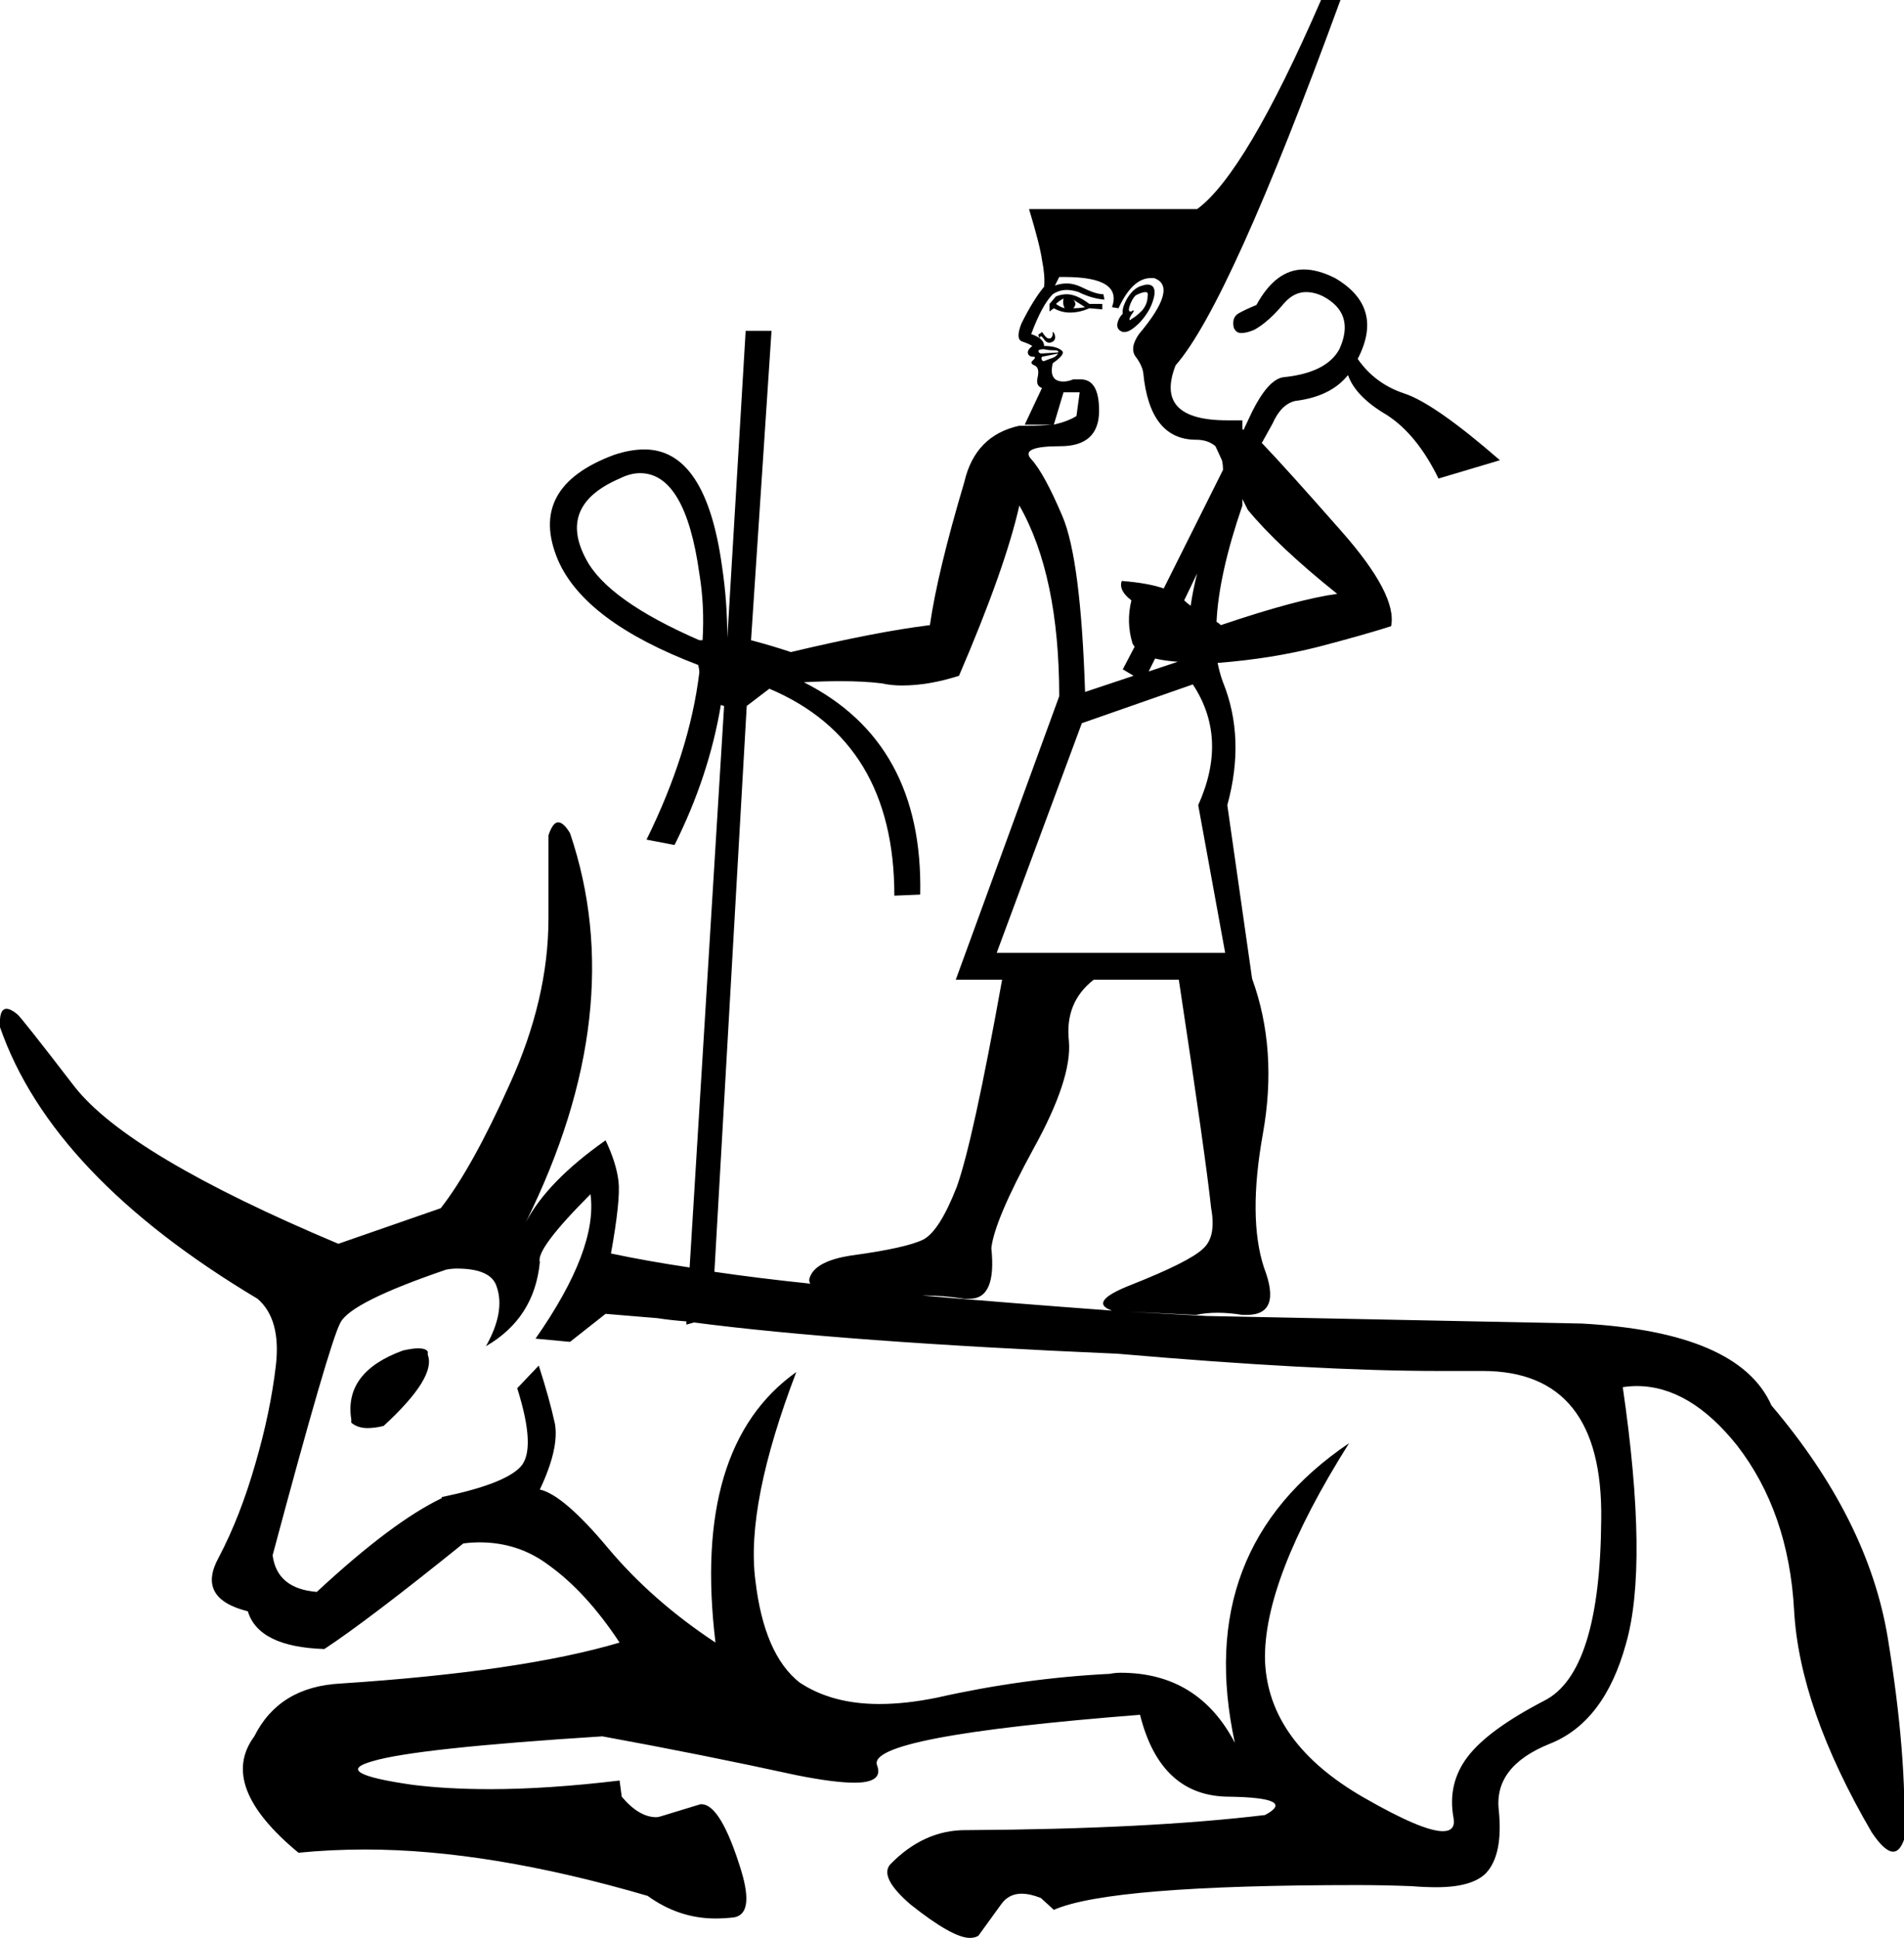 <?xml version='1.0' encoding ='UTF-8' standalone='yes'?>
<svg width='17.67' height='17.98' xmlns='http://www.w3.org/2000/svg' xmlns:xlink='http://www.w3.org/1999/xlink' >
<path style='fill:black; stroke:none' d=' M 9.87 2.77  Q 9.86 2.82 9.88 2.86  Q 9.84 2.85 9.8 2.82  Q 9.83 2.79 9.87 2.77  Z  M 9.96 2.78  L 10.07 2.85  Q 10.02 2.86 9.96 2.86  Q 10 2.82 9.96 2.78  Z  M 9.9 2.73  Q 9.85 2.73 9.8 2.75  L 9.74 2.82  L 9.74 2.89  L 9.78 2.86  Q 9.85 2.9 9.93 2.9  Q 10.02 2.9 10.11 2.86  L 10.23 2.87  L 10.23 2.82  L 10.11 2.82  Q 9.99 2.73 9.9 2.73  Z  M 10.63 2.71  Q 10.66 2.71 10.65 2.75  Q 10.65 2.82 10.6 2.88  Q 10.54 2.94 10.5 2.96  Q 10.49 2.97 10.49 2.97  Q 10.47 2.97 10.5 2.92  Q 10.53 2.88 10.52 2.88  Q 10.51 2.88 10.5 2.89  Q 10.49 2.89 10.49 2.89  Q 10.47 2.89 10.48 2.85  Q 10.5 2.78 10.54 2.74  Q 10.6 2.71 10.63 2.71  Z  M 10.65 2.64  Q 10.63 2.64 10.6 2.65  Q 10.52 2.67 10.46 2.77  Q 10.41 2.86 10.42 2.91  Q 10.38 2.95 10.37 3  Q 10.36 3.06 10.42 3.08  Q 10.43 3.08 10.44 3.08  Q 10.49 3.08 10.58 2.99  Q 10.67 2.89 10.7 2.79  Q 10.73 2.7 10.7 2.66  Q 10.68 2.64 10.65 2.64  Z  M 9.77 3.08  Q 9.77 3.08 9.77 3.08  Q 9.77 3.08 9.77 3.1  Q 9.77 3.12 9.75 3.14  Q 9.74 3.14 9.73 3.14  Q 9.72 3.14 9.7 3.12  Q 9.67 3.08 9.67 3.08  Q 9.65 3.1 9.64 3.1  Q 9.63 3.11 9.65 3.14  Q 9.65 3.12 9.66 3.12  Q 9.67 3.12 9.69 3.15  Q 9.71 3.18 9.74 3.18  Q 9.75 3.18 9.77 3.17  Q 9.8 3.15 9.79 3.11  Q 9.78 3.08 9.77 3.08  Z  M 9.69 3.24  Q 9.73 3.25 9.78 3.25  Q 9.83 3.25 9.82 3.27  L 9.66 3.28  Q 9.63 3.27 9.64 3.25  Q 9.65 3.24 9.69 3.24  Z  M 9.82 3.28  Q 9.8 3.31 9.77 3.32  Q 9.74 3.33 9.69 3.35  Q 9.67 3.35 9.67 3.34  Q 9.66 3.33 9.67 3.31  L 9.82 3.28  Z  M 10.02 3.64  L 9.99 3.86  Q 9.91 3.91 9.78 3.94  L 9.78 3.94  L 9.87 3.64  Z  M 10.8 5.46  L 10.8 5.46  Q 10.8 5.46 10.8 5.46  L 10.8 5.46  L 10.8 5.46  Z  M 11.11 5.32  L 11.11 5.32  Q 11.07 5.48 11.05 5.62  L 11.05 5.62  Q 11.02 5.6 10.99 5.57  L 10.99 5.57  L 11.11 5.32  Z  M 11.05 5.62  Q 11.05 5.62 11.05 5.62  L 11.05 5.62  Q 11.05 5.62 11.05 5.62  Z  M 11.53 4.63  L 11.58 4.73  Q 11.86 5.07 12.41 5.51  Q 12.04 5.56 11.33 5.8  Q 11.31 5.78 11.29 5.77  L 11.29 5.77  Q 11.31 5.33 11.53 4.69  L 11.53 4.63  Z  M 6.75 5.92  Q 6.75 5.92 6.75 5.92  L 6.75 5.92  Q 6.75 5.92 6.75 5.92  Z  M 5.94 4.39  Q 6.36 4.39 6.49 5.32  Q 6.54 5.62 6.52 5.94  L 6.52 5.94  Q 6.51 5.94 6.49 5.94  L 6.49 5.94  Q 5.64 5.57 5.44 5.19  Q 5.17 4.69 5.75 4.44  Q 5.85 4.39 5.94 4.39  Z  M 10.72 6.11  Q 10.8 6.13 10.93 6.14  L 10.93 6.14  L 10.66 6.23  L 10.72 6.11  Z  M 9.88 2.57  Q 10.42 2.57 10.32 2.85  L 10.38 2.86  Q 10.51 2.58 10.68 2.58  Q 10.7 2.58 10.71 2.58  Q 10.94 2.66 10.57 3.1  Q 10.48 3.23 10.54 3.31  Q 10.6 3.39 10.61 3.46  Q 10.67 4.08 11.1 4.08  Q 11.21 4.08 11.28 4.14  L 11.28 4.14  L 11.34 4.27  L 11.34 4.27  Q 11.35 4.31 11.35 4.36  L 11.35 4.36  L 10.8 5.46  L 10.8 5.46  Q 10.66 5.41 10.41 5.39  L 10.41 5.39  Q 10.38 5.48 10.5 5.57  Q 10.45 5.77 10.51 5.97  Q 10.52 5.99 10.53 6  L 10.53 6  L 10.42 6.21  L 10.52 6.27  L 10.52 6.27  L 10.07 6.42  Q 10.03 5.19 9.86 4.79  Q 9.69 4.39 9.57 4.26  Q 9.46 4.14 9.84 4.14  Q 10.2 4.14 10.2 3.81  Q 10.2 3.52 10.03 3.52  Q 10 3.52 9.96 3.52  Q 9.91 3.54 9.87 3.54  Q 9.73 3.54 9.77 3.37  Q 9.9 3.28 9.85 3.25  Q 9.8 3.21 9.69 3.21  Q 9.69 3.14 9.57 3.1  Q 9.67 2.83 9.77 2.73  Q 9.83 2.69 9.9 2.69  Q 9.95 2.69 10.01 2.71  Q 10.13 2.77 10.25 2.78  L 10.24 2.73  Q 10.17 2.73 10.05 2.67  Q 9.97 2.63 9.9 2.63  Q 9.84 2.63 9.79 2.65  L 9.83 2.57  Q 9.86 2.57 9.88 2.57  Z  M 11.07 6.35  Q 11.4 6.85 11.12 7.47  L 11.37 8.84  L 9.25 8.84  L 10.04 6.71  L 11.07 6.35  Z  M 9.46 4.69  Q 9.83 5.34 9.83 6.46  L 8.87 9.09  L 9.3 9.09  Q 9.03 10.59 8.88 11.01  Q 8.72 11.42 8.57 11.5  Q 8.41 11.58 7.89 11.65  Q 7.58 11.7 7.52 11.84  Q 7.5 11.88 7.52 11.91  L 7.52 11.91  Q 7.04 11.86 6.63 11.8  L 6.63 11.8  L 6.93 6.55  L 7.14 6.39  L 7.14 6.39  Q 8.3 6.88 8.3 8.31  L 8.54 8.3  Q 8.57 6.89 7.46 6.33  L 7.46 6.33  Q 7.64 6.32 7.8 6.32  Q 8.02 6.32 8.18 6.34  Q 8.27 6.36 8.37 6.36  Q 8.62 6.36 8.9 6.27  Q 9.33 5.27 9.46 4.69  Z  M 7.52 11.91  Q 7.52 11.91 7.52 11.91  L 7.52 11.91  Q 7.52 11.91 7.52 11.91  Z  M 10.94 9.09  Q 11.19 10.74 11.24 11.21  Q 11.29 11.48 11.16 11.59  Q 11.03 11.71 10.5 11.92  Q 10.09 12.08 10.32 12.16  L 10.32 12.16  Q 9.37 12.09 8.56 12.02  L 8.56 12.02  Q 8.57 12.02 8.58 12.02  Q 8.76 12.02 8.95 12.05  Q 8.97 12.05 9 12.05  Q 9.25 12.05 9.2 11.58  Q 9.23 11.32 9.59 10.66  Q 9.95 10.01 9.92 9.66  Q 9.88 9.3 10.15 9.09  Z  M 3.88 12.51  Q 3.83 12.51 3.74 12.53  Q 3.19 12.73 3.26 13.17  L 3.26 13.2  Q 3.32 13.25 3.41 13.25  Q 3.48 13.25 3.56 13.23  Q 4.05 12.78 3.97 12.57  L 3.97 12.54  Q 3.95 12.51 3.88 12.51  Z  M 5.48 11.08  Q 5.55 11.59 4.97 12.42  L 5.29 12.45  L 5.62 12.19  L 6.1 12.23  Q 6.23 12.25 6.37 12.26  L 6.37 12.26  L 6.37 12.29  L 6.44 12.27  L 6.44 12.27  Q 7.82 12.45 10.37 12.56  Q 12.22 12.72 13.35 12.72  Q 13.54 12.72 13.7 12.72  Q 13.73 12.72 13.76 12.72  Q 14.88 12.72 14.86 14.1  Q 14.85 15.52 14.33 15.78  Q 13.81 16.05 13.62 16.3  Q 13.43 16.55 13.49 16.87  Q 13.51 16.99 13.39 16.99  Q 13.2 16.99 12.66 16.68  Q 11.77 16.17 11.74 15.41  Q 11.72 14.66 12.52 13.39  L 12.52 13.39  Q 11.07 14.37 11.46 16.17  Q 11.12 15.52 10.4 15.52  Q 10.35 15.52 10.3 15.53  Q 9.5 15.57 8.7 15.75  Q 8.41 15.81 8.16 15.81  Q 7.72 15.81 7.42 15.61  Q 7.09 15.35 7.01 14.66  Q 6.92 13.96 7.39 12.73  L 7.39 12.73  Q 6.42 13.42 6.64 15.24  Q 6.05 14.85 5.64 14.36  Q 5.23 13.87 5.01 13.82  Q 5.19 13.44 5.15 13.21  Q 5.1 12.98 5 12.67  L 4.8 12.88  Q 4.98 13.45 4.83 13.61  Q 4.68 13.77 4.1 13.89  L 4.1 13.9  Q 3.64 14.12 2.94 14.77  Q 2.57 14.74 2.53 14.43  Q 3.06 12.45 3.16 12.27  Q 3.26 12.08 4.14 11.78  Q 4.19 11.77 4.24 11.77  Q 4.56 11.77 4.61 11.94  Q 4.69 12.17 4.51 12.49  Q 4.96 12.23 5.01 11.71  Q 4.97 11.59 5.48 11.08  Z  M 12.26 0  Q 11.56 1.61 11.11 1.94  L 9.55 1.94  Q 9.65 2.27 9.67 2.41  Q 9.7 2.56 9.69 2.66  Q 9.59 2.78 9.48 3  Q 9.42 3.15 9.49 3.17  Q 9.55 3.19 9.58 3.21  Q 9.53 3.25 9.54 3.28  Q 9.55 3.31 9.59 3.31  Q 9.62 3.31 9.59 3.34  Q 9.55 3.37 9.6 3.39  Q 9.65 3.41 9.63 3.5  Q 9.61 3.58 9.67 3.6  L 9.51 3.94  L 9.76 3.94  Q 9.66 3.95 9.54 3.95  Q 9.5 3.95 9.46 3.95  Q 9.05 4.04 8.95 4.47  Q 8.7 5.31 8.63 5.8  Q 8.14 5.86 7.34 6.05  Q 7.16 5.99 6.97 5.94  L 7.16 3.07  L 6.92 3.07  L 6.75 5.92  Q 6.75 5.92 6.75 5.92  L 6.75 5.92  Q 6.75 5.58 6.7 5.25  Q 6.55 4.17 5.98 4.17  Q 5.85 4.17 5.7 4.22  Q 4.89 4.52 5.18 5.2  Q 5.43 5.77 6.48 6.17  L 6.48 6.17  Q 6.49 6.21 6.49 6.24  L 6.49 6.24  Q 6.4 6.98 6 7.79  L 6.26 7.84  Q 6.58 7.2 6.69 6.54  L 6.69 6.54  Q 6.71 6.55 6.72 6.55  L 6.4 11.76  L 6.4 11.76  Q 6 11.7 5.67 11.63  Q 5.76 11.13 5.74 10.96  Q 5.72 10.79 5.62 10.58  Q 5.08 10.96 4.88 11.34  Q 5.85 9.38 5.29 7.73  Q 5.23 7.63 5.18 7.63  Q 5.13 7.63 5.09 7.75  Q 5.09 7.77 5.09 8.52  Q 5.09 9.27 4.73 10.06  Q 4.38 10.84 4.09 11.21  L 3.14 11.54  Q 1.19 10.72 0.69 10.08  Q 0.19 9.43 0.16 9.41  Q 0.1 9.36 0.06 9.36  Q -0.01 9.36 0 9.53  Q 0.48 10.91 2.39 12.05  Q 2.61 12.24 2.56 12.67  Q 2.51 13.1 2.37 13.58  Q 2.23 14.07 2.03 14.45  Q 1.82 14.83 2.3 14.95  Q 2.4 15.28 3.01 15.3  Q 3.42 15.03 4.3 14.32  Q 4.38 14.31 4.45 14.31  Q 4.81 14.31 5.09 14.52  Q 5.44 14.77 5.75 15.24  Q 4.84 15.51 3.16 15.62  Q 2.59 15.65 2.36 16.11  Q 2.02 16.57 2.77 17.19  Q 3.07 17.16 3.39 17.16  Q 4.54 17.16 6.01 17.59  Q 6.3 17.8 6.64 17.8  Q 6.72 17.8 6.81 17.79  Q 7 17.76 6.88 17.36  Q 6.69 16.74 6.51 16.74  Q 6.51 16.74 6.5 16.74  L 6.14 16.85  Q 6.11 16.86 6.09 16.86  Q 5.93 16.86 5.77 16.67  L 5.75 16.52  Q 5.08 16.6 4.55 16.6  Q 4.15 16.6 3.83 16.56  Q 3.06 16.45 3.46 16.34  Q 3.86 16.22 5.59 16.11  Q 6.52 16.28 7.39 16.47  Q 7.74 16.54 7.93 16.54  Q 8.2 16.54 8.14 16.38  Q 8.03 16.11 10.58 15.91  Q 10.77 16.67 11.41 16.67  Q 12.04 16.68 11.74 16.84  Q 10.66 16.97 8.99 16.98  Q 8.97 16.98 8.96 16.98  Q 8.57 16.98 8.26 17.3  Q 8.16 17.42 8.45 17.67  Q 8.84 17.98 9 17.98  Q 9.05 17.98 9.08 17.96  L 9.29 17.67  Q 9.36 17.57 9.48 17.57  Q 9.56 17.57 9.66 17.61  L 9.78 17.72  Q 10.3 17.49 12.6 17.49  Q 12.84 17.49 13.1 17.5  Q 13.22 17.51 13.33 17.51  Q 13.66 17.51 13.79 17.38  Q 13.95 17.21 13.91 16.8  Q 13.86 16.39 14.38 16.18  Q 14.89 15.98 15.09 15.25  Q 15.3 14.52 15.06 12.87  Q 15.13 12.86 15.19 12.86  Q 15.68 12.86 16.12 13.41  Q 16.6 14.03 16.65 14.94  Q 16.7 15.85 17.37 17  Q 17.49 17.18 17.57 17.18  Q 17.63 17.18 17.67 17.07  Q 17.7 16.3 17.52 15.2  Q 17.34 14.1 16.44 13.04  Q 16.14 12.36 14.68 12.28  L 11.2 12.21  Q 10.82 12.19 10.47 12.17  L 10.47 12.17  L 11.1 12.2  Q 11.19 12.18 11.3 12.18  Q 11.41 12.18 11.53 12.2  Q 11.55 12.2 11.57 12.2  Q 11.9 12.2 11.73 11.76  Q 11.58 11.3 11.72 10.52  Q 11.86 9.74 11.62 9.08  L 11.39 7.47  Q 11.56 6.85 11.35 6.33  Q 11.32 6.25 11.3 6.15  L 11.3 6.15  Q 11.3 6.15 11.31 6.15  Q 11.81 6.11 12.24 6  Q 12.66 5.89 12.91 5.81  Q 12.97 5.52 12.45 4.93  Q 11.94 4.35 11.72 4.12  Q 11.72 4.12 11.71 4.11  L 11.71 4.11  L 11.81 3.93  Q 11.89 3.75 12.02 3.72  Q 12.35 3.68 12.51 3.48  Q 12.58 3.68 12.87 3.85  Q 13.15 4.03 13.35 4.44  L 13.92 4.27  Q 13.31 3.74 13.03 3.65  Q 12.76 3.56 12.6 3.33  Q 12.85 2.85 12.39 2.58  Q 12.23 2.5 12.1 2.5  Q 11.84 2.5 11.66 2.83  Q 11.56 2.87 11.49 2.91  Q 11.43 2.95 11.45 3.04  Q 11.47 3.09 11.52 3.09  Q 11.57 3.09 11.64 3.06  Q 11.77 2.99 11.92 2.81  Q 12.01 2.71 12.12 2.71  Q 12.2 2.71 12.28 2.75  Q 12.58 2.91 12.43 3.24  Q 12.31 3.46 11.91 3.5  Q 11.77 3.52 11.62 3.82  L 11.54 3.99  L 11.54 3.99  Q 11.53 3.98 11.53 3.98  L 11.53 3.98  L 11.53 3.9  Q 11.46 3.9 11.39 3.9  Q 10.71 3.9 10.91 3.39  Q 11.41 2.82 12.44 0  Z '/></svg>
